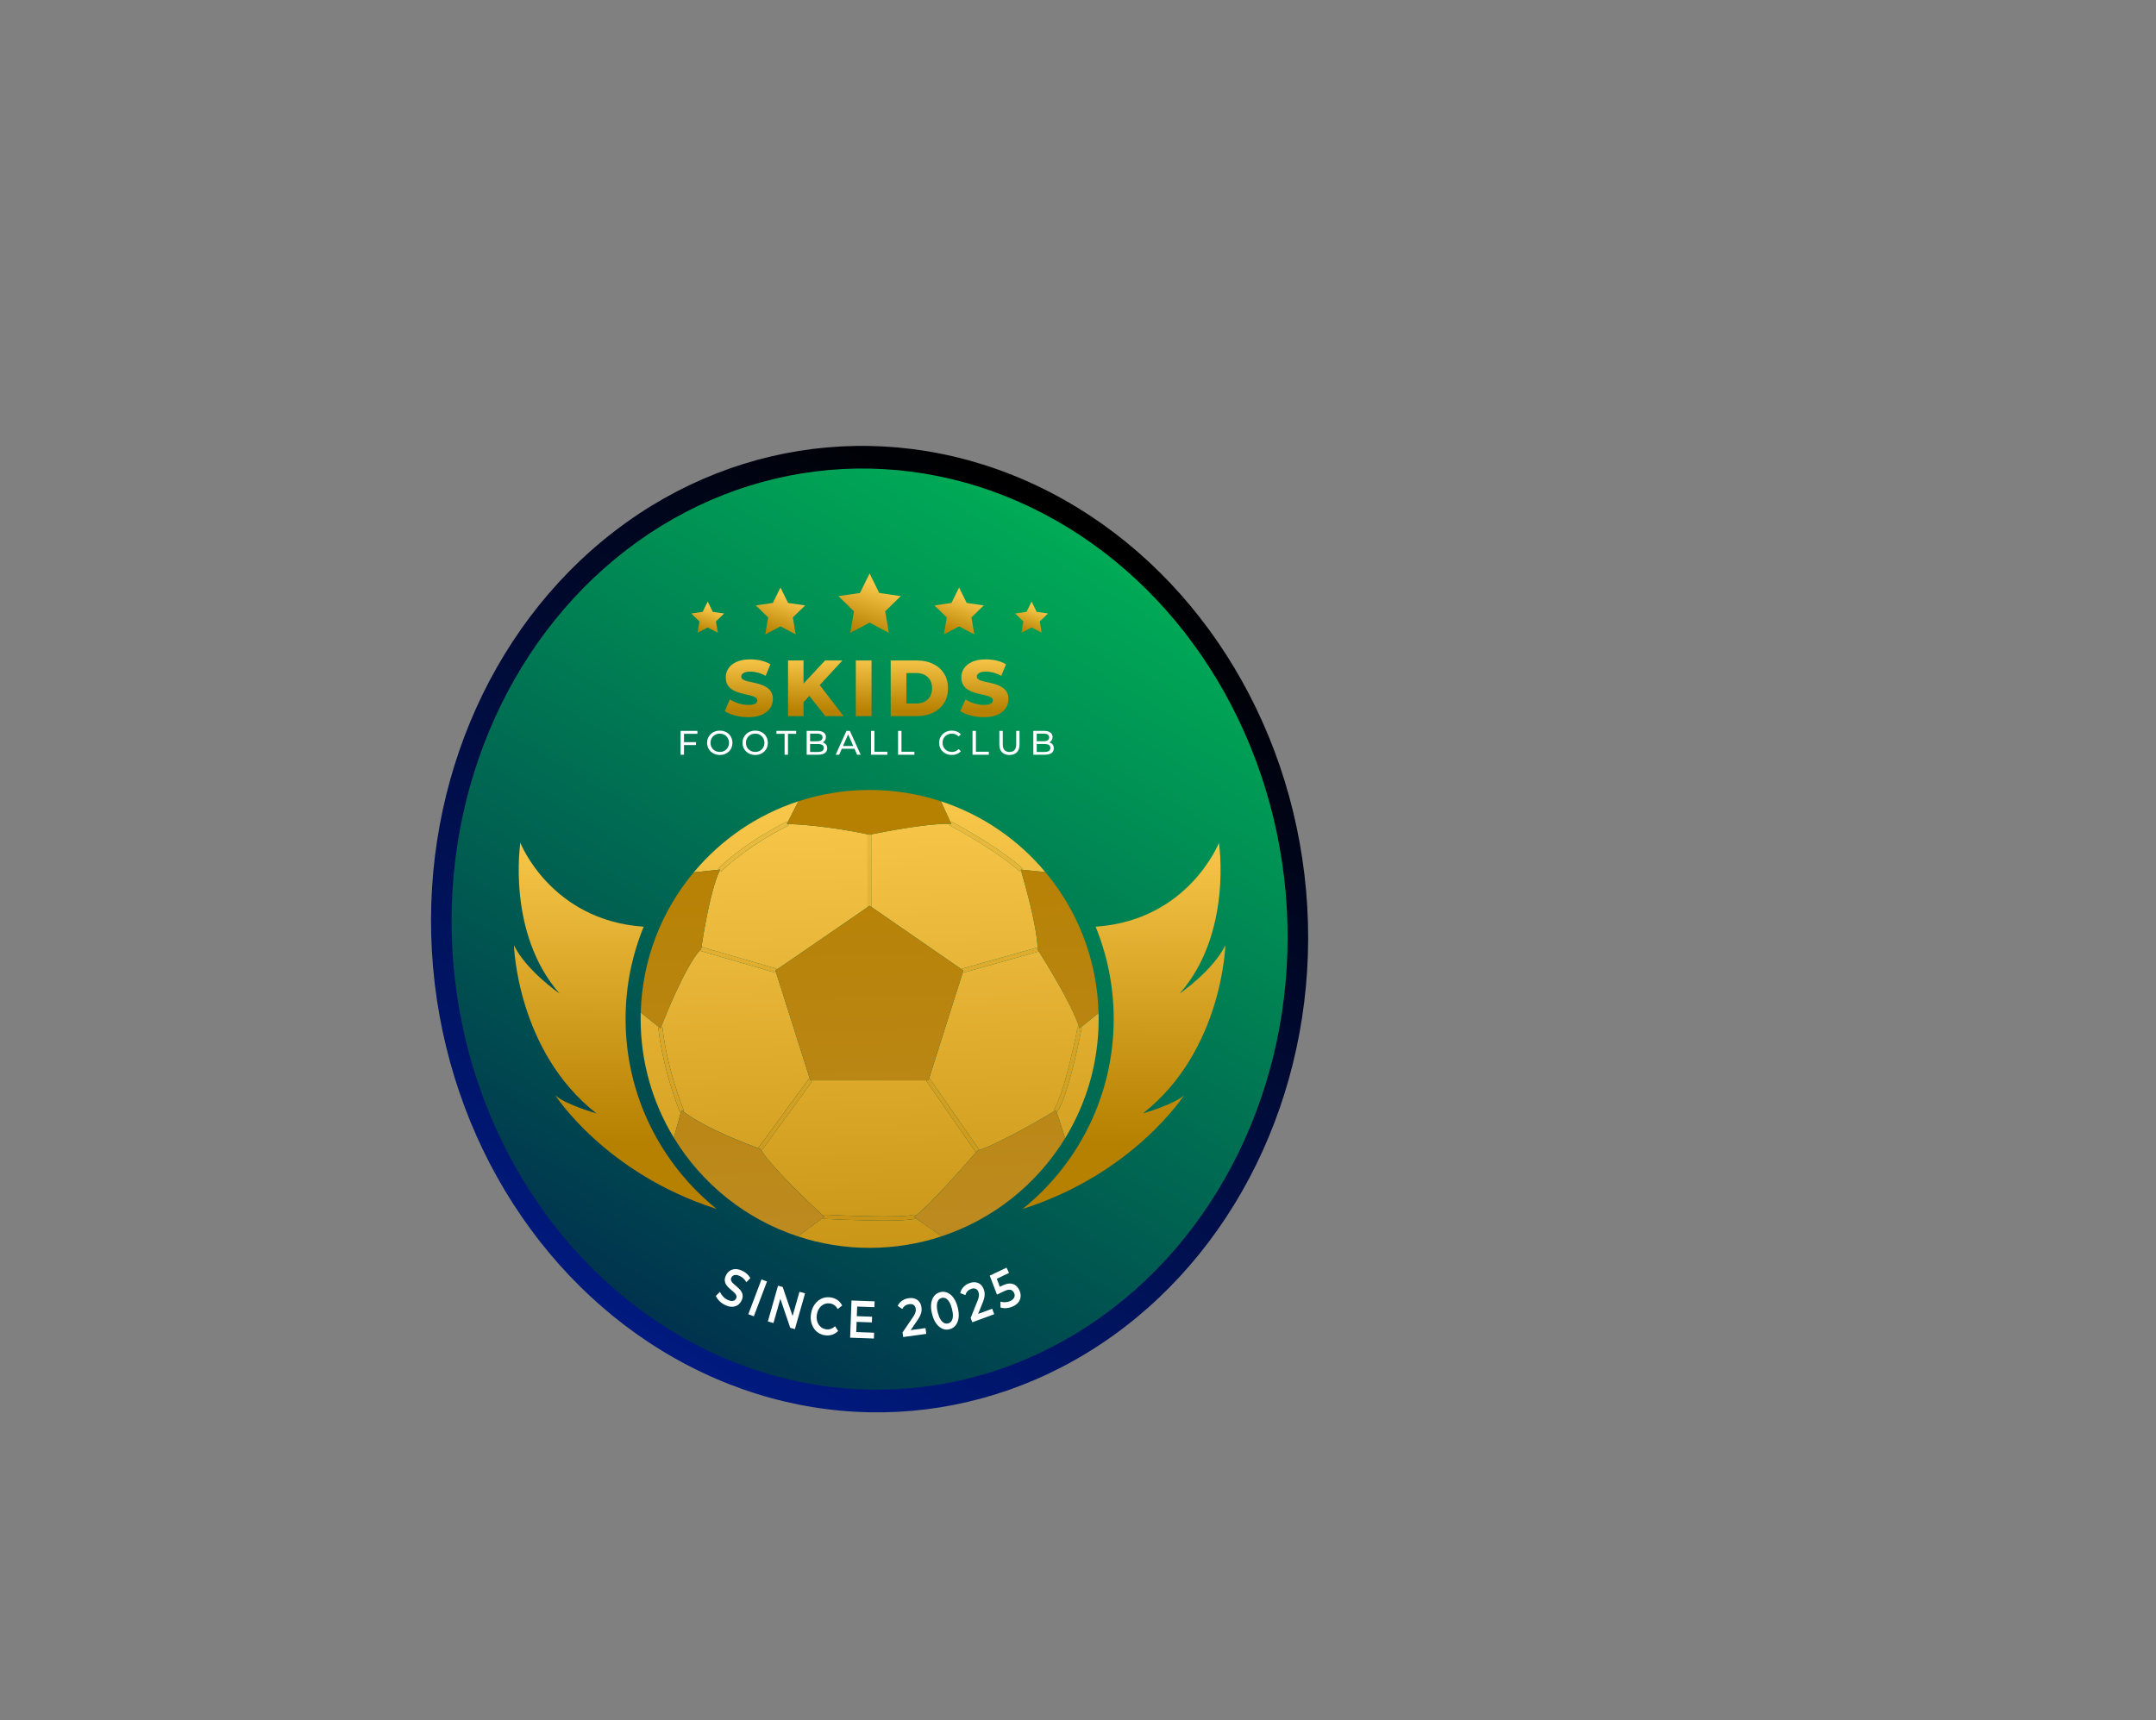 <?xml version="1.0" encoding="UTF-8"?>
<svg id="Layer_1" data-name="Layer 1" xmlns="http://www.w3.org/2000/svg" xmlns:xlink="http://www.w3.org/1999/xlink" viewBox="0 0 1741.59 1389.89">
  <rect x="0" y="0" width="1741.59" height="1389.89" fill="#808080" stroke="none"/>
  <defs>
    <style>
      .cls-1 {
        fill: url(#linear-gradient);
      }

      .cls-1, .cls-2, .cls-3, .cls-4, .cls-5, .cls-6, .cls-7, .cls-8, .cls-9, .cls-10, .cls-11, .cls-12, .cls-13, .cls-14 {
        stroke-width: 0px;
      }

      .cls-2 {
        fill: url(#linear-gradient-11);
      }

      .cls-3 {
        fill: url(#linear-gradient-12);
      }

      .cls-4 {
        fill: url(#linear-gradient-13);
      }

      .cls-5 {
        fill: url(#linear-gradient-10);
      }

      .cls-6 {
        fill: url(#linear-gradient-4);
      }

      .cls-7 {
        fill: url(#linear-gradient-2);
      }

      .cls-8 {
        fill: url(#linear-gradient-3);
      }

      .cls-9 {
        fill: url(#linear-gradient-8);
      }

      .cls-10 {
        fill: url(#linear-gradient-9);
      }

      .cls-11 {
        fill: url(#linear-gradient-7);
      }

      .cls-12 {
        fill: url(#linear-gradient-5);
      }

      .cls-13 {
        fill: url(#linear-gradient-6);
      }

      .cls-14 {
        fill: #fff;
      }
    </style>
    <linearGradient id="linear-gradient" x1="887.94" y1="430.18" x2="452.58" y2="1182.59" gradientTransform="translate(68.72 -58.85) rotate(5.04)" gradientUnits="userSpaceOnUse">
      <stop offset="0" stop-color="#000"/>
      <stop offset="1" stop-color="#001e94"/>
    </linearGradient>
    <linearGradient id="linear-gradient-2" x1="879.25" y1="445.2" x2="464.29" y2="1162.36" gradientTransform="translate(68.71 -58.85) rotate(5.04)" gradientUnits="userSpaceOnUse">
      <stop offset="0" stop-color="#00aa56"/>
      <stop offset="1" stop-color="#00204d"/>
    </linearGradient>
    <linearGradient id="linear-gradient-3" x1="714.03" y1="1169.8" x2="696.71" y2="650.4" gradientUnits="userSpaceOnUse">
      <stop offset="0" stop-color="#b68000"/>
      <stop offset="1" stop-color="#f8c74a"/>
    </linearGradient>
    <linearGradient id="linear-gradient-4" x1="726.19" y1="1151.1" x2="682.33" y2="550.91" xlink:href="#linear-gradient-3"/>
    <linearGradient id="linear-gradient-5" x1="714.22" y1="1169.8" x2="696.9" y2="650.4" gradientUnits="userSpaceOnUse">
      <stop offset="0" stop-color="#c08f2f"/>
      <stop offset="1" stop-color="#b68000"/>
    </linearGradient>
    <linearGradient id="linear-gradient-6" x1="692.85" y1="510.83" x2="705.8" y2="472" xlink:href="#linear-gradient-3"/>
    <linearGradient id="linear-gradient-7" x1="622.88" y1="512.23" x2="633.11" y2="481.55" xlink:href="#linear-gradient-3"/>
    <linearGradient id="linear-gradient-8" x1="767.16" y1="512.23" x2="777.39" y2="481.55" xlink:href="#linear-gradient-3"/>
    <linearGradient id="linear-gradient-9" x1="566.63" y1="511.06" x2="573.44" y2="490.63" xlink:href="#linear-gradient-3"/>
    <linearGradient id="linear-gradient-10" x1="828.25" y1="511.06" x2="835.06" y2="490.63" xlink:href="#linear-gradient-3"/>
    <linearGradient id="linear-gradient-11" x1="496.68" y1="922.45" x2="498.25" y2="680.04" xlink:href="#linear-gradient-3"/>
    <linearGradient id="linear-gradient-12" x1="907.61" y1="923.13" x2="909.19" y2="679.04" xlink:href="#linear-gradient-3"/>
    <linearGradient id="linear-gradient-13" x1="718.4" y1="574.64" x2="718.4" y2="531.14" xlink:href="#linear-gradient-3"/>
  </defs>
  <ellipse class="cls-1" cx="702.49" cy="750.7" rx="353.97" ry="390.73" transform="translate(-63.28 64.66) rotate(-5.04)"/>
  <ellipse class="cls-7" cx="702.49" cy="750.7" rx="337.39" ry="372.42" transform="translate(-63.27 64.66) rotate(-5.04)"/>
  <g>
    <path class="cls-8" d="m580.55,701.48c.18-.18,19.06-19.38,54.29-37.24.5-.25,1.06-.25,1.51.02l8.55-16.8c-33.38,10.89-62.57,31.06-84.54,57.45l19.74-2.08c-.07-.47.09-.97.45-1.35Zm120.27-27.36c-32.01-6.74-56.95-8.1-63.52-8.32-.02.61-.36,1.15-.92,1.44-34.69,17.59-53.21,36.41-53.41,36.61-.32.34-.77.5-1.2.5-.25,0-.52-.05-.74-.18-7.4,15.99-13.17,52.71-14.39,60.95.07-.02.14,0,.2.02l60.02,17.46c.38.11.7.36.9.68l73.33-50.44c-.18-.27-.29-.59-.29-.95v-57.43c0-.11.02-.23.02-.34Zm68.41-9.88c.34.18,35.68,18.77,56.44,37.15.43.38.61.92.54,1.44l18.2,1.83c-21.95-26.26-51.07-46.33-84.34-57.2l7.67,16.76c.45-.23.99-.23,1.49.02Zm-220.33,233.41c-14.8-38.26-17.01-66.38-17.03-66.65-.02-.43.11-.83.36-1.15l-14.64-11.75c-.07,1.74-.09,3.47-.09,5.21,0,35.14,9.79,68.01,26.82,95.98l5.71-20.62c-.5-.13-.92-.52-1.13-1.01Zm154.99-164.8l72.9,50.39c.2-.32.52-.56.92-.68l60.02-16.92c.14-.05.27-.07.41-.07-.63-17.95-10.8-53.41-13.13-61.33-.16.07-.32.09-.47.09-.41,0-.79-.14-1.13-.41-20.44-18.14-55.4-36.52-55.76-36.7-.59-.32-.92-.92-.9-1.56-18.02-.38-54.47,6.79-62.62,8.44.02.11.05.23.05.34v57.43c0,.36-.11.7-.29.97Zm183.52,85.71l-14.05,11.26c.29.38.43.86.34,1.38-.41,2.08-9.9,51.23-19.17,66.7-.23.38-.56.63-.95.74l6.83,21.05c17.17-28.06,27.07-61.06,27.07-96.38,0-1.58-.02-3.16-.07-4.74Zm-138.81,55.33c-.2-.29-.32-.63-.32-.97h-92.01c0,.34-.09.7-.32.99l-40.51,55.4c-.13.16-.27.32-.45.41,10.71,16.06,42.9,46.11,49.62,52.31.29-.36.77-.59,1.33-.54.61.05,60.9,3.05,71.8.07.74-.2,1.49.11,1.89.74,10.08-7.02,42.36-43.87,48.72-51.18-.11-.09-.2-.2-.29-.32l-39.47-56.91Zm-94.53-2.57l-27.16-85.51c-.16.07-.34.09-.52.09-.16,0-.32-.02-.47-.07l-60-17.44c-.25-.07-.47-.2-.65-.41-11.89,13.33-27.83,53.01-31.11,61.33.59.23,1.04.74,1.08,1.42.02.27,2.23,27.92,16.83,65.68.23.56.11,1.17-.25,1.62,18.54,14.14,52.96,26.93,60.68,29.68.05-.16.14-.29.23-.43l40.51-55.38c.2-.29.5-.5.83-.61Zm197.55,24.84c8.98-14.95,18.68-65.1,18.77-65.62.11-.61.56-1.08,1.13-1.29-6.23-18.72-27.7-53.12-32.41-60.54-.13.07-.29.14-.45.18l-60,16.94c-.16.05-.32.07-.45.07-.18,0-.36-.02-.52-.09l-27.18,85.51c.34.09.65.32.88.63l39.5,56.93c.09.14.16.27.2.43,17.98-6.25,53.1-26.95,60.56-31.42-.34-.5-.36-1.17-.02-1.74Zm-112.99,88.67c-3.92,1.06-13.49,1.42-24.45,1.42-20.86,0-46.76-1.29-48.38-1.38-.54-.02-1.02-.29-1.29-.7l-20.08,14.8c18.25,6.05,37.78,9.32,58.06,9.32s39.79-3.27,58.04-9.32l-20.95-14.8c-.23.32-.56.54-.95.65Z"/>
    <path class="cls-6" d="m535.23,830.75c-.05-.68-.5-1.2-1.08-1.42-.41,1.02-.61,1.56-.61,1.56l-1.31-1.04c-.25.32-.38.72-.36,1.15.02.27,2.23,28.4,17.03,66.65.2.5.63.88,1.13,1.01l.45-1.62c.43.34.88.7,1.33,1.02.36-.45.47-1.06.25-1.62-14.59-37.76-16.8-65.41-16.83-65.68Zm45.79-126.59c.23.13.5.18.74.18.43,0,.88-.16,1.2-.5.2-.2,18.72-19.01,53.41-36.61.56-.29.9-.83.92-1.44-1.11-.07-1.69-.07-1.69-.07l.74-1.47c-.45-.27-1.02-.27-1.51-.02-35.23,17.86-54.11,37.06-54.29,37.24-.36.38-.52.88-.45,1.35l1.67-.18c-.25.47-.5.99-.74,1.51Zm121.47,27.72l1.4.97c.18-.27.29-.61.29-.97v-57.43c0-.11-.02-.23-.05-.34-1.06.23-1.65.34-1.65.34-.56-.11-1.13-.25-1.67-.34,0,.11-.02.23-.02.34v57.43c0,.36.11.68.29.95l1.4-.95Zm-76.11,54.02c.18,0,.36-.02.52-.09l-.52-1.6,1.38-.95c-.2-.32-.52-.56-.9-.68l-60.02-17.46c-.07-.02-.13-.05-.2-.02-.16,1.08-.25,1.67-.25,1.67-.38.38-.77.79-1.13,1.22.18.2.41.34.65.41l60,17.44c.16.05.32.07.47.07Zm141.27-118.67c.36.18,35.32,18.56,55.76,36.7.34.27.72.41,1.13.41.16,0,.32-.02.47-.09-.29-1.04-.47-1.6-.47-1.6l1.67.18c.07-.52-.11-1.06-.54-1.44-20.75-18.38-56.1-36.97-56.44-37.15-.5-.25-1.04-.25-1.49-.02l.7,1.51c-.54-.02-1.11-.05-1.69-.05-.02.63.32,1.24.9,1.56Zm105.7,162.59l-1.33,1.06c-.16-.52-.34-1.06-.52-1.62-.56.2-1.02.68-1.13,1.29-.09.52-9.79,50.66-18.77,65.62-.34.56-.32,1.24.02,1.74.92-.56,1.42-.86,1.42-.86l.52,1.6c.38-.11.72-.36.95-.74,9.27-15.47,18.77-64.62,19.17-66.7.09-.52-.05-.99-.34-1.38Zm-35.21-64.24c-.14,0-.27.02-.41.07l-60.02,16.92c-.41.11-.72.36-.92.68l1.4.97-.52,1.6c.16.07.34.09.52.09.14,0,.29-.02.45-.07l60-16.94c.16-.05.32-.11.45-.18-.59-.95-.9-1.44-.9-1.44,0-.54,0-1.11-.04-1.69Zm-86.77,106.38c-.23-.32-.54-.54-.88-.63l-.52,1.6h-1.69c0,.34.11.68.32.97l39.47,56.91c.09.11.18.23.29.32.72-.81,1.11-1.26,1.11-1.26.52-.16,1.04-.34,1.6-.54-.05-.16-.11-.29-.2-.43l-39.5-56.93Zm-13.62,109.6c-10.89,2.98-71.19-.02-71.8-.07-.56-.04-1.04.18-1.33.54.81.74,1.24,1.15,1.24,1.15l-1.35.99c.27.41.74.68,1.29.7,1.62.09,27.52,1.38,48.38,1.38,10.96,0,20.53-.36,24.45-1.42.38-.11.72-.34.95-.65l-1.4-.99c.41-.2.9-.5,1.47-.88-.41-.63-1.15-.95-1.89-.74Zm-83.68-110.23c-.34.11-.63.32-.83.61l-40.51,55.38c-.09.14-.18.27-.23.43,1.02.38,1.58.56,1.58.56.29.45.59.92.92,1.42.18-.09.32-.25.45-.41l40.51-55.4c.23-.29.32-.65.32-.99h-1.69l-.52-1.6Z"/>
    <path class="cls-12" d="m700.82,674.12c.16-.77.83-1.35,1.67-1.35s1.49.59,1.65,1.35c8.14-1.65,44.59-8.82,62.62-8.44.59,0,1.15.02,1.69.05l-.7-1.51-7.67-16.76c-18.11-5.95-37.49-9.16-57.59-9.16s-39.47,3.2-57.59,9.16l-8.55,16.8-.74,1.47s.59,0,1.69.07c6.56.23,31.51,1.58,63.52,8.32Zm-46.76,197.21l.52,1.6h95.39l.52-1.6,27.18-85.51.52-1.6-1.4-.97-72.9-50.39-1.4-.97-1.4.95-73.33,50.44-1.38.95.52,1.6,27.16,85.51Zm48.43-198.56c-.83,0-1.51.59-1.67,1.35.54.09,1.11.23,1.67.34,0,0,.59-.11,1.65-.34-.16-.77-.83-1.35-1.65-1.35Zm141.92,31.9l-18.2-1.83-1.67-.18s.18.56.47,1.6c2.32,7.92,12.5,43.38,13.13,61.33.04.59.04,1.15.04,1.69,0,0,.32.5.9,1.44,4.71,7.42,26.19,41.82,32.41,60.54.18.56.36,1.11.52,1.62l1.33-1.06,14.05-11.26c-1.08-43.31-17.05-82.92-42.99-113.91Zm-278.03,62.12s.09-.59.25-1.67c1.22-8.23,6.99-44.95,14.39-60.95.25-.52.5-1.04.74-1.51l-1.67.18-19.74,2.08h-.02c-25.71,30.83-41.57,70.17-42.74,113.19l14.64,11.75,1.31,1.04s.2-.54.61-1.56c3.27-8.32,19.22-48,31.11-61.33.36-.43.74-.83,1.13-1.22Zm286.67,130.26s-.5.29-1.42.86c-7.47,4.47-42.59,25.17-60.56,31.42-.56.2-1.08.38-1.6.54,0,0-.38.45-1.11,1.26-6.36,7.31-38.64,44.17-48.72,51.18-.56.38-1.06.68-1.47.88l1.4.99,20.95,14.8c41.95-13.83,77.23-42.27,99.88-79.29l-6.83-21.05-.52-1.6Zm-238.06,32.68c-.34-.5-.63-.97-.92-1.42,0,0-.56-.18-1.58-.56-7.71-2.75-42.14-15.54-60.68-29.68-.45-.32-.9-.68-1.33-1.02l-.45,1.62-5.71,20.62c22.62,37.22,58.01,65.82,100.11,79.69l20.08-14.8,1.35-.99s-.43-.41-1.24-1.15c-6.72-6.2-38.91-36.25-49.62-52.31Z"/>
  </g>
  <g>
    <polygon class="cls-13" points="702.45 463.36 710.24 479.14 727.65 481.67 715.05 493.96 718.03 511.31 702.45 503.12 686.87 511.31 689.84 493.96 677.24 481.67 694.66 479.14 702.45 463.36"/>
    <polygon class="cls-11" points="630.46 474.73 636.61 487.19 650.37 489.19 640.42 498.9 642.77 512.6 630.46 506.13 618.15 512.6 620.5 498.9 610.55 489.19 624.3 487.19 630.46 474.73"/>
    <polygon class="cls-9" points="774.74 474.73 780.9 487.19 794.66 489.19 784.7 498.9 787.05 512.6 774.74 506.13 762.43 512.6 764.79 498.9 754.83 489.19 768.59 487.19 774.74 474.73"/>
    <polygon class="cls-10" points="571.68 486.09 575.78 494.39 584.94 495.72 578.31 502.18 579.87 511.31 571.68 507 563.49 511.31 565.05 502.18 558.42 495.72 567.58 494.39 571.68 486.09"/>
    <polygon class="cls-5" points="833.3 486.09 837.39 494.39 846.55 495.72 839.92 502.18 841.49 511.31 833.3 507 825.1 511.31 826.67 502.18 820.04 495.72 829.2 494.39 833.3 486.09"/>
  </g>
  <g>
    <path class="cls-2" d="m505.34,823.3c0-26.37,5.22-51.52,14.62-74.51-75.06-5.14-99.62-67.78-99.62-67.78,0,0-11.25,72.92,31.7,121.82,0,0-27.01-18.64-36.88-39.05,0,0,2.3,85.34,66.58,135.85,0,0-25.47-7.26-33.22-14.67,0,0,40.58,63.32,130.36,91.87-44.83-36.14-73.54-91.47-73.54-153.54Z"/>
    <path class="cls-3" d="m989.82,763.78c-9.87,20.42-36.88,39.05-36.88,39.05,42.95-48.91,31.7-121.82,31.7-121.82,0,0-24.56,62.63-99.61,67.78,9.4,22.99,14.61,48.14,14.61,74.51,0,62.07-28.71,117.4-73.54,153.54,89.78-28.55,130.36-91.87,130.36-91.87-7.75,7.41-33.22,14.67-33.22,14.67,64.28-50.51,66.58-135.85,66.58-135.85Z"/>
  </g>
  <g>
    <path class="cls-14" d="m585.95,1054.56c-1.82-.83-3.41-1.93-4.79-3.29-1.37-1.36-2.34-2.76-2.9-4.18l3.3-3.26c.54,1.28,1.37,2.53,2.48,3.73,1.11,1.2,2.39,2.13,3.83,2.79,1.22.56,2.28.85,3.17.88s1.64-.14,2.24-.51c.6-.37,1.05-.9,1.36-1.57.38-.83.43-1.62.15-2.36-.28-.74-.75-1.44-1.43-2.11-.67-.67-1.45-1.35-2.32-2.05-.87-.7-1.72-1.45-2.54-2.27-.82-.81-1.51-1.69-2.08-2.62-.57-.93-.88-1.98-.96-3.15s.23-2.48.89-3.94c.68-1.49,1.64-2.69,2.88-3.62s2.72-1.45,4.45-1.56,3.65.32,5.78,1.29c1.4.64,2.69,1.48,3.87,2.52,1.18,1.04,2.11,2.19,2.77,3.44l-3.16,3.32c-.71-1.2-1.54-2.24-2.49-3.09-.95-.86-1.93-1.52-2.95-1.98-1.17-.54-2.22-.81-3.12-.81s-1.66.19-2.26.6c-.6.4-1.05.94-1.36,1.62-.38.83-.44,1.62-.17,2.35.27.74.74,1.43,1.42,2.09.68.66,1.46,1.34,2.34,2.06.88.72,1.73,1.47,2.54,2.27.82.8,1.5,1.66,2.07,2.6.56.93.89,1.98.96,3.13.08,1.15-.21,2.45-.86,3.88-.67,1.46-1.62,2.65-2.86,3.58-1.24.93-2.73,1.45-4.46,1.55-1.74.11-3.67-.33-5.8-1.3Z"/>
    <path class="cls-14" d="m604.49,1061.92l10.62-28.12,4.45,1.68-10.62,28.12-4.45-1.68Z"/>
    <path class="cls-14" d="m620.27,1067.75l8.21-28.91,3.76,1.07,9.1,26.69-1.86-.53,6.33-22.3,4.5,1.28-8.21,28.91-3.76-1.07-9.07-26.68,1.86.53-6.33,22.3-4.54-1.29Z"/>
    <path class="cls-14" d="m666.24,1078.9c-1.95-.31-3.68-.96-5.2-1.97s-2.78-2.3-3.78-3.88c-1-1.58-1.69-3.34-2.08-5.28-.39-1.94-.4-4.03-.05-6.27.35-2.23,1.01-4.22,1.97-5.95s2.17-3.19,3.61-4.39c1.45-1.19,3.04-2.04,4.8-2.53s3.61-.58,5.56-.28c2.07.33,3.89,1.04,5.47,2.14,1.58,1.1,2.83,2.57,3.75,4.39l-3.56,2.87c-.76-1.31-1.66-2.34-2.7-3.1-1.04-.76-2.21-1.24-3.51-1.44-1.32-.21-2.57-.14-3.75.19-1.18.34-2.24.91-3.19,1.72-.95.81-1.76,1.81-2.42,3.01-.66,1.2-1.11,2.56-1.35,4.09-.24,1.53-.23,2.96.03,4.31.26,1.34.72,2.55,1.38,3.61.66,1.06,1.5,1.93,2.51,2.61,1.02.68,2.19,1.12,3.51,1.33,1.3.2,2.56.11,3.78-.3,1.22-.4,2.4-1.12,3.52-2.16l2.51,3.83c-1.44,1.46-3.08,2.47-4.92,3.05-1.84.58-3.81.71-5.91.38Z"/>
    <path class="cls-14" d="m691.66,1076.32l14.43.52-.17,4.72-19.18-.69,1.08-30.04,18.67.67-.17,4.72-13.92-.5-.74,20.6Zm.1-12.84l12.71.46-.17,4.59-12.71-.46.17-4.59Z"/>
    <path class="cls-14" d="m729.57,1080.32l-.5-3.7,8.58-12.61c.69-1.05,1.2-1.95,1.51-2.72s.5-1.46.56-2.09.06-1.21-.02-1.75c-.19-1.36-.73-2.36-1.64-3s-2.15-.86-3.72-.64c-1.21.16-2.28.57-3.21,1.22s-1.69,1.53-2.28,2.65l-3.7-2.49c.78-1.69,1.95-3.09,3.51-4.18,1.56-1.09,3.38-1.78,5.46-2.06,1.83-.25,3.48-.12,4.92.39,1.45.51,2.63,1.35,3.55,2.53.92,1.17,1.5,2.63,1.74,4.36.13.99.16,1.98.07,2.96-.09.98-.36,2.04-.82,3.19-.46,1.15-1.18,2.45-2.16,3.91l-7.39,10.8-1.26-1.95,14.85-2.02.64,4.68-18.69,2.54Z"/>
    <path class="cls-14" d="m767.06,1074.04c-1.99.5-3.9.36-5.76-.41-1.85-.77-3.52-2.16-4.99-4.17-1.47-2.01-2.61-4.61-3.41-7.8-.8-3.19-1.03-6.02-.68-8.48.35-2.46,1.16-4.47,2.42-6.03,1.27-1.56,2.89-2.59,4.88-3.09,1.96-.49,3.87-.35,5.72.42,1.85.77,3.52,2.16,4.99,4.17s2.61,4.61,3.41,7.8c.8,3.19,1.03,6.02.68,8.48-.35,2.46-1.16,4.47-2.42,6.03-1.27,1.56-2.88,2.58-4.84,3.08Zm-1.18-4.71c1.13-.29,2.04-.9,2.7-1.85.67-.95,1.05-2.25,1.15-3.9.1-1.65-.14-3.64-.73-5.97-.59-2.33-1.31-4.2-2.18-5.61-.87-1.4-1.82-2.37-2.86-2.89-1.04-.52-2.12-.64-3.25-.36-1.13.29-2.04.91-2.72,1.86s-1.07,2.25-1.18,3.91c-.11,1.65.12,3.64.71,5.98.59,2.33,1.32,4.2,2.2,5.6s1.84,2.36,2.89,2.88c1.05.52,2.14.64,3.27.35Z"/>
    <path class="cls-14" d="m785.39,1068.43l-1.29-3.51,5.66-14.16c.45-1.17.75-2.17.89-2.98.14-.81.18-1.54.1-2.16-.08-.63-.21-1.2-.39-1.71-.47-1.29-1.23-2.15-2.25-2.58-1.03-.43-2.29-.37-3.77.17-1.14.42-2.1,1.05-2.87,1.88-.77.83-1.32,1.86-1.65,3.08l-4.14-1.63c.39-1.82,1.24-3.43,2.53-4.84,1.29-1.4,2.92-2.47,4.88-3.19,1.74-.64,3.37-.86,4.89-.68,1.52.19,2.86.76,4.01,1.7,1.15.95,2.03,2.24,2.63,3.88.35.94.58,1.9.71,2.87.12.98.09,2.07-.12,3.29-.2,1.22-.62,2.65-1.27,4.29l-4.89,12.13-1.65-1.63,14.07-5.17,1.63,4.43-17.71,6.51Z"/>
    <path class="cls-14" d="m818.34,1055.52c-1.61.77-3.31,1.25-5.12,1.44-1.81.2-3.48.04-5.02-.46l-.05-4.78c1.22.4,2.54.57,3.98.49,1.43-.08,2.79-.42,4.06-1.03,1.54-.73,2.57-1.68,3.1-2.83.53-1.16.49-2.38-.13-3.67-.41-.85-.95-1.51-1.63-1.98-.68-.47-1.56-.66-2.62-.58-1.07.08-2.42.51-4.04,1.28l-5.54,2.64-5.83-15.3,13.57-6.46,2.03,4.26-12.01,5.72,1.13-3.49,4.37,11.47-3.39-1.33,4.62-2.2c2.31-1.1,4.34-1.63,6.09-1.59,1.75.04,3.24.54,4.47,1.48,1.23.95,2.23,2.23,3,3.83.75,1.58,1.11,3.18,1.08,4.81-.03,1.63-.53,3.17-1.49,4.61-.96,1.44-2.5,2.66-4.61,3.67Z"/>
  </g>
  <path class="cls-4" d="m619.21,555.35c-1.52-.96-3.18-1.73-4.97-2.31-1.8-.58-3.61-1.06-5.42-1.44-1.82-.39-3.48-.76-4.97-1.12-1.5-.36-2.72-.83-3.66-1.41-.94-.58-1.41-1.38-1.41-2.41,0-.68.23-1.33.71-1.92.47-.6,1.24-1.09,2.31-1.48,1.07-.38,2.48-.58,4.24-.58,1.97,0,4,.28,6.1.83,2.1.56,4.21,1.43,6.35,2.63l3.85-9.37c-2.18-1.33-4.7-2.32-7.54-2.98-2.85-.66-5.74-1-8.7-1-4.41,0-8.09.66-11.04,1.99s-5.16,3.08-6.61,5.26c-1.46,2.18-2.18,4.6-2.18,7.25,0,2.4.46,4.39,1.38,5.97.92,1.58,2.13,2.87,3.63,3.85,1.5.98,3.17,1.78,5.01,2.37,1.84.6,3.65,1.08,5.42,1.44,1.78.36,3.42.75,4.94,1.16,1.52.41,2.75.9,3.69,1.48.94.58,1.41,1.36,1.41,2.34,0,.77-.25,1.43-.74,1.99-.49.56-1.26.98-2.31,1.28-1.05.3-2.47.45-4.27.45-2.61,0-5.23-.42-7.86-1.25-2.63-.83-4.95-1.89-6.96-3.18l-4.17,9.43c2.1,1.41,4.85,2.58,8.25,3.5s6.96,1.38,10.69,1.38c4.45,0,8.15-.66,11.1-1.99,2.95-1.33,5.17-3.09,6.64-5.29,1.48-2.2,2.21-4.61,2.21-7.22,0-2.35-.47-4.31-1.41-5.87-.94-1.56-2.17-2.82-3.69-3.79Zm72.11,23.27h12.71v-44.93h-12.71v44.93Zm-10.91-44.93h-13.93l-17.39,18.66v-18.66h-12.52v44.93h12.52v-11.25l4.72-5.05,12.87,16.31h14.76l-19.28-25.02,18.25-19.9Zm73.36,2.76c-3.77-1.84-8.11-2.76-13.03-2.76h-21.24v44.93h21.24c4.92,0,9.26-.92,13.03-2.76,3.76-1.84,6.71-4.44,8.83-7.8,2.12-3.36,3.18-7.35,3.18-11.97s-1.06-8.54-3.18-11.87c-2.12-3.34-5.06-5.93-8.83-7.77Zm-2.44,26.28c-1.07,1.86-2.56,3.28-4.46,4.27-1.9.98-4.16,1.48-6.77,1.48h-7.89v-24.65h7.89c2.61,0,4.87.49,6.77,1.48,1.9.98,3.39,2.39,4.46,4.2,1.07,1.82,1.6,4.03,1.6,6.64s-.54,4.72-1.6,6.58Zm61.87-3.59c-.94-1.56-2.17-2.82-3.69-3.79-1.52-.96-3.18-1.73-4.97-2.31-1.8-.58-3.61-1.06-5.42-1.44-1.82-.39-3.48-.76-4.97-1.12-1.5-.36-2.72-.83-3.66-1.41-.94-.58-1.41-1.38-1.41-2.41,0-.68.23-1.33.71-1.92.47-.6,1.24-1.09,2.31-1.48,1.07-.38,2.48-.58,4.24-.58,1.97,0,4,.28,6.1.83,2.1.56,4.21,1.43,6.35,2.63l3.85-9.37c-2.18-1.33-4.7-2.32-7.54-2.98-2.85-.66-5.74-1-8.7-1-4.41,0-8.09.66-11.04,1.99s-5.16,3.08-6.61,5.26c-1.46,2.18-2.18,4.6-2.18,7.25,0,2.4.46,4.39,1.38,5.97.92,1.58,2.13,2.87,3.63,3.85,1.5.98,3.17,1.78,5.01,2.37,1.84.6,3.65,1.08,5.42,1.44,1.78.36,3.42.75,4.94,1.16,1.52.41,2.75.9,3.69,1.48.94.58,1.41,1.36,1.41,2.34,0,.77-.25,1.43-.74,1.99-.49.56-1.26.98-2.31,1.28-1.05.3-2.47.45-4.27.45-2.61,0-5.23-.42-7.86-1.25-2.63-.83-4.95-1.89-6.96-3.18l-4.17,9.43c2.1,1.41,4.85,2.58,8.25,3.5s6.96,1.38,10.69,1.38c4.45,0,8.15-.66,11.1-1.99,2.95-1.33,5.17-3.09,6.64-5.29,1.48-2.2,2.21-4.61,2.21-7.22,0-2.35-.47-4.31-1.41-5.87Z"/>
  <path class="cls-14" d="m549.78,609.82h2.75v-7.79h9.66v-2.37h-9.66v-6.71h10.84v-2.39h-13.59v19.26Zm38.99-16.69c-.92-.89-2-1.58-3.25-2.06-1.25-.49-2.6-.73-4.07-.73s-2.85.25-4.1.74-2.33,1.19-3.25,2.08c-.92.89-1.63,1.93-2.15,3.12s-.77,2.49-.77,3.91.26,2.71.77,3.91,1.23,2.23,2.15,3.12c.92.89,2,1.58,3.26,2.08,1.26.5,2.62.74,4.09.74s2.82-.24,4.07-.73c1.25-.49,2.33-1.17,3.25-2.06s1.63-1.93,2.13-3.12c.5-1.19.76-2.5.76-3.93s-.25-2.72-.76-3.92c-.5-1.2-1.21-2.25-2.13-3.14Zm-.43,10c-.38.9-.9,1.68-1.57,2.35-.67.67-1.46,1.19-2.37,1.55-.91.37-1.9.55-2.98.55s-2.05-.18-2.96-.55c-.91-.37-1.7-.88-2.38-1.55s-1.21-1.45-1.58-2.35-.56-1.88-.56-2.94.19-2.04.56-2.93.9-1.67,1.58-2.35c.68-.68,1.47-1.2,2.38-1.57.91-.37,1.89-.55,2.96-.55s2.08.18,2.98.55c.91.37,1.7.89,2.37,1.57.67.68,1.19,1.46,1.57,2.35s.56,1.87.56,2.93-.19,2.05-.56,2.94Zm29.04-10c-.92-.89-2-1.58-3.25-2.06-1.25-.49-2.6-.73-4.07-.73s-2.85.25-4.1.74-2.33,1.19-3.25,2.08c-.92.89-1.63,1.93-2.15,3.12s-.77,2.49-.77,3.91.26,2.71.77,3.91,1.23,2.23,2.15,3.12c.92.89,2,1.58,3.26,2.08,1.26.5,2.62.74,4.09.74s2.82-.24,4.07-.73c1.25-.49,2.33-1.17,3.25-2.06s1.63-1.93,2.13-3.12c.5-1.19.76-2.5.76-3.93s-.25-2.72-.76-3.92c-.5-1.2-1.21-2.25-2.13-3.14Zm-.43,10c-.38.9-.9,1.68-1.57,2.35-.67.67-1.46,1.19-2.37,1.55-.91.37-1.9.55-2.98.55s-2.05-.18-2.96-.55c-.91-.37-1.7-.88-2.38-1.55s-1.21-1.45-1.58-2.35-.56-1.88-.56-2.94.19-2.04.56-2.93.9-1.67,1.58-2.35c.68-.68,1.47-1.2,2.38-1.57.91-.37,1.89-.55,2.96-.55s2.08.18,2.98.55c.91.37,1.7.89,2.37,1.57.67.68,1.19,1.46,1.57,2.35s.56,1.87.56,2.93-.19,2.05-.56,2.94Zm10.25-10.18h6.6v16.87h2.72v-16.87h6.6v-2.39h-15.93v2.39Zm193.69,8.45c0,2.15-.47,3.71-1.42,4.71-.95.99-2.29,1.49-4.03,1.49s-3.06-.5-4-1.49c-.94-.99-1.42-2.56-1.42-4.71v-10.84h-2.75v10.95c0,2.79.72,4.91,2.17,6.36,1.45,1.45,3.44,2.17,5.97,2.17s4.54-.72,5.98-2.17c1.44-1.45,2.16-3.57,2.16-6.36v-10.95h-2.67v10.84Zm-32.55-10.84h-2.75v19.26h13.18v-2.39h-10.43v-16.87Zm-24.82,4.32c.68-.66,1.48-1.17,2.41-1.54.93-.37,1.93-.55,3.01-.55s2.03.19,2.94.56c.92.38,1.74.95,2.48,1.72l1.79-1.73c-.88-.99-1.95-1.74-3.21-2.24-1.26-.5-2.63-.76-4.11-.76s-2.82.24-4.06.73c-1.24.49-2.32,1.17-3.23,2.06-.92.89-1.63,1.93-2.15,3.12s-.77,2.5-.77,3.93.26,2.74.77,3.93,1.22,2.23,2.13,3.12c.91.89,1.98,1.58,3.22,2.06s2.59.73,4.06.73,2.88-.26,4.14-.77c1.26-.51,2.33-1.27,3.21-2.26l-1.79-1.73c-.73.79-1.56,1.37-2.48,1.75-.92.38-1.9.56-2.94.56s-2.09-.18-3.01-.55c-.93-.37-1.73-.88-2.41-1.54s-1.21-1.44-1.58-2.35-.56-1.89-.56-2.96.19-2.05.56-2.96.9-1.69,1.58-2.35Zm87,6.97c-.5-.74-1.17-1.31-2.01-1.69-.28-.13-.58-.23-.89-.31.01,0,.03-.01.04-.02.79-.38,1.42-.94,1.88-1.65.47-.72.7-1.6.7-2.64,0-1.54-.6-2.76-1.79-3.65-1.19-.89-2.9-1.33-5.12-1.33h-8.64v19.26h9.19c2.44,0,4.28-.45,5.52-1.36,1.24-.91,1.86-2.19,1.86-3.84,0-1.1-.25-2.02-.74-2.76Zm-13.07-9.07h5.64c1.39,0,2.48.26,3.25.77.77.51,1.16,1.28,1.16,2.31s-.39,1.8-1.16,2.31c-.77.51-1.85.77-3.25.77h-5.64v-6.16Zm9.82,14.03c-.81.51-1.97.77-3.49.77h-6.33v-6.41h6.33c1.52,0,2.69.26,3.49.77.81.51,1.21,1.33,1.21,2.45s-.4,1.91-1.21,2.42Zm-181.83-6.66c-.28-.13-.58-.23-.89-.31.01,0,.03-.01.04-.02.79-.38,1.42-.94,1.88-1.65.47-.72.7-1.6.7-2.64,0-1.54-.6-2.76-1.79-3.65-1.19-.89-2.9-1.33-5.12-1.33h-8.64v19.26h9.19c2.44,0,4.28-.45,5.52-1.36,1.24-.91,1.86-2.19,1.86-3.84,0-1.1-.25-2.02-.74-2.76s-1.17-1.31-2.01-1.69Zm-11.06-7.37h5.64c1.39,0,2.48.26,3.25.77.77.51,1.16,1.28,1.16,2.31s-.39,1.8-1.16,2.31c-.77.51-1.85.77-3.25.77h-5.64v-6.16Zm9.82,14.03c-.81.51-1.97.77-3.49.77h-6.33v-6.41h6.33c1.52,0,2.69.26,3.49.77.81.51,1.21,1.33,1.21,2.45s-.4,1.91-1.21,2.42Zm19.56-16.26l-8.72,19.26h2.83l2.12-4.81h10.24l2.12,4.81h2.89l-8.75-19.26h-2.72Zm-2.8,12.24l4.15-9.45,4.15,9.45h-8.31Zm25.39-12.24h-2.75v19.26h13.18v-2.39h-10.43v-16.87Zm21.85,0h-2.75v19.26h13.18v-2.39h-10.43v-16.87Z"/>
</svg>